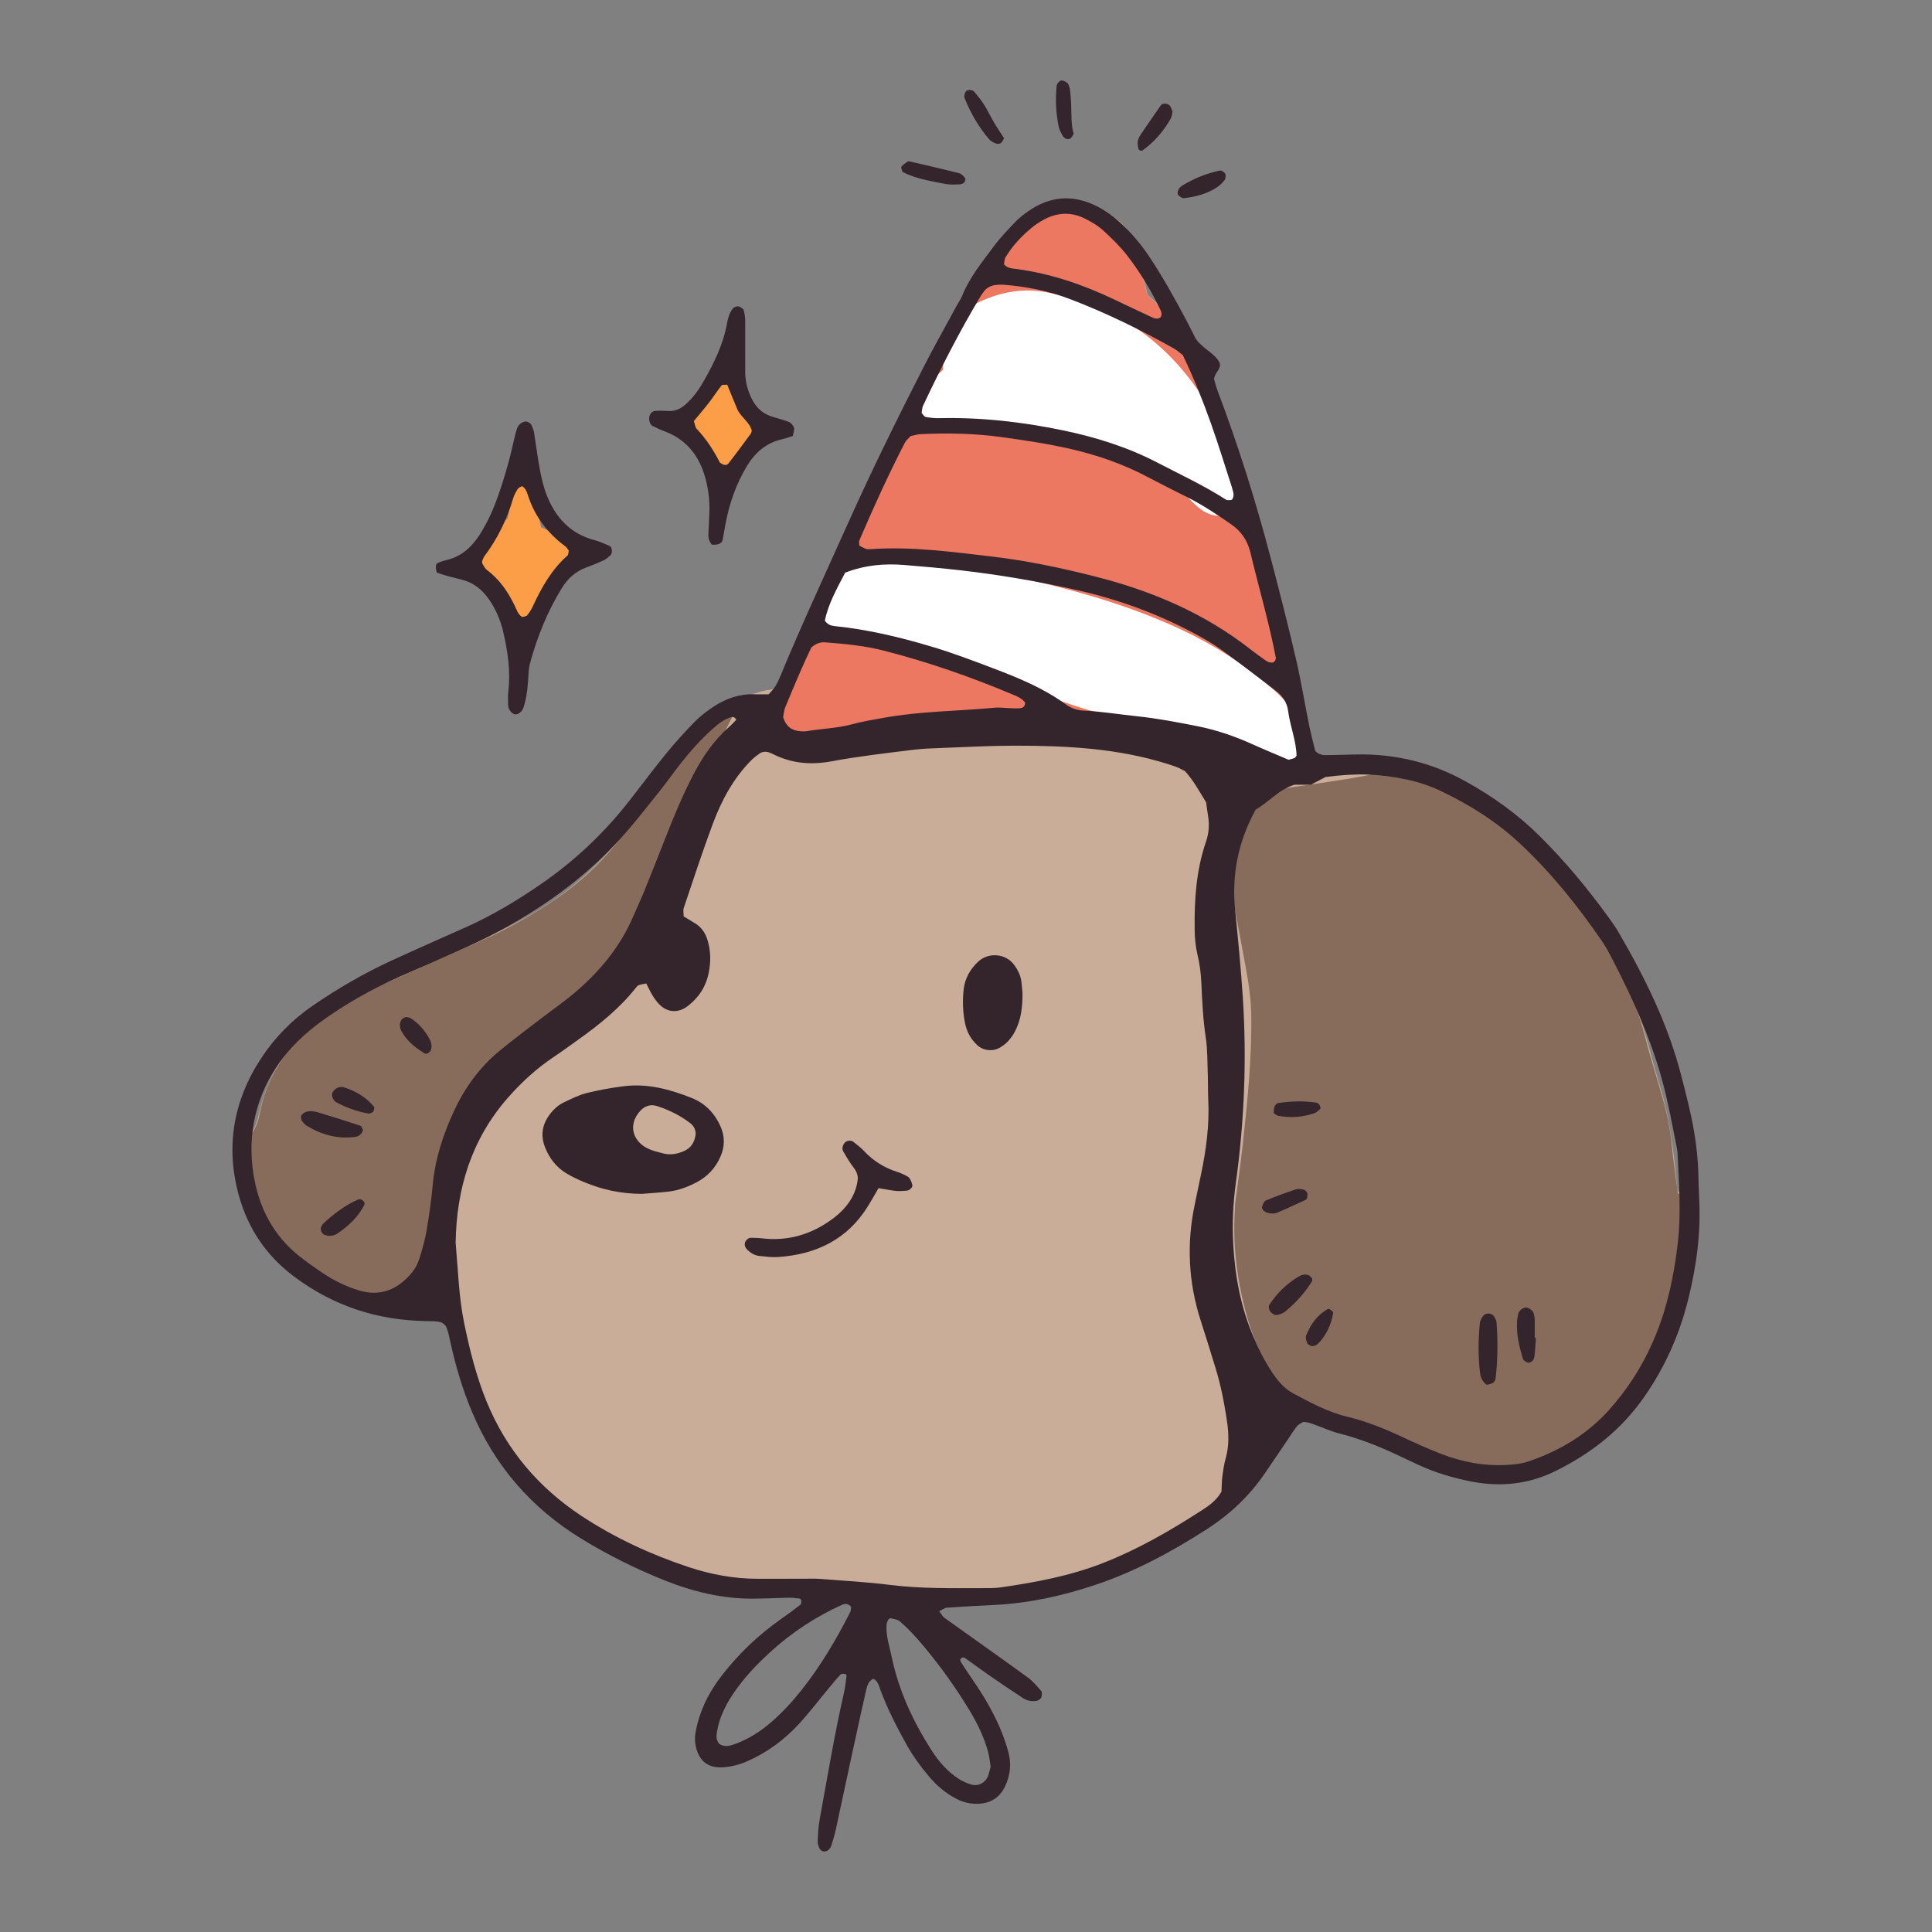 <?xml version="1.0" encoding="utf-8"?>
<!-- Generator: Adobe Illustrator 23.1.0, SVG Export Plug-In . SVG Version: 6.00 Build 0)  -->
<svg version="1.1" id="Layer_1" xmlns="http://www.w3.org/2000/svg" xmlns:xlink="http://www.w3.org/1999/xlink" x="0px" y="0px"
	 viewBox="0 0 1200 1200" enable-background="new 0 0 1200 1200" xml:space="preserve">
<rect x="0" y="0" width="1200" height="1200" fill="#808080" stroke="none"/>
<g>
	<g>
		<path fill="#C9AD98" d="M712.828,183.134c14.824,12.548,24.089,29.092,32.147,46.459c0.471,1.015,0.788,2.104,1.281,3.107
			c15.138,30.837,25.249,63.415,33.459,96.648c6.445,26.091,28.75,115.166,33.626,133.568c0.702,2.65,2.179,5.094,3.444,7.969
			c2.228,0.408,4.373,1.123,6.52,1.132c6.159,0.027,12.32-0.357,18.48-0.357c21.253,0.002,41.007,5.832,59.144,16.593
			c11.542,6.849,22.457,14.761,33.596,22.281c2.313,1.562,4.475,3.385,6.54,5.271c22.885,20.902,43.173,43.849,57.893,71.444
			c10.332,19.368,18.779,39.4,24.5,60.593c2.48,9.189,4.982,18.38,7.775,27.477c5.623,18.316,7.94,37.193,9.927,56.138
			c0.29,2.764,0.374,5.55,0.44,6.58c1.763,5.401,5.989,5.381,6.88,6.419c3.956,4.609,4.822,8.478,5.224,12.349
			c1.048,10.091,0.725,20.122-1.963,30.01c-1.973,7.259-5.125,13.584-11.934,17.551c-1.409,0.821-2.49,2.203-3.911,3.501
			c-4.452,17.918-12.051,34.711-20.909,50.997c-7.632,14.032-17.668,25.858-31.151,34.595c-5.17,3.35-10.415,6.584-15.55,9.985
			c-15.253,10.103-32.258,12.335-49.927,10.673c-10.052-0.946-20.037-2.844-28.386-9.275c-7.367-5.675-16.024-7.926-24.944-9.155
			c-8.396-1.157-16.373-3.583-24.297-6.426c-7.971-2.86-15.505-6.43-22.081-11.871c-1.259-1.042-2.815-1.724-4.481-2.72
			c-1.432,0.672-3.325,0.989-4.244,2.107c-2.12,2.578-3.79,5.531-5.605,8.355c-21.594,33.611-49.488,60.711-84.254,80.431
			c-20.586,11.676-42.611,19.647-65.989,24.012c-13.793,2.575-27.76,3.512-41.609,5.49c-8.811,1.258-17.799,0.367-26.75-1.101
			c-19.889-3.263-39.841-6.032-60.158-4.772c-11.167,0.693-22.401,0.334-33.605,0.421c-12.428,0.096-24.55-1.922-36.377-5.628
			c-8.011-2.51-15.987-5.152-23.88-8.008c-10.002-3.619-19.879-7.584-29.855-11.275c-19.536-7.229-37.704-17.143-55.307-28.146
			c-12.505-7.817-22.883-17.858-31.375-29.977c-12.643-18.044-21.695-37.852-29.414-58.344c-2.184-5.799-3.232-11.864-3.58-18.066
			c-0.216-3.856,0.164-7.819-1.26-11.288c-1.225-0.777-2.116-1.797-3.077-1.869c-3.329-0.248-6.696-0.375-10.025-0.171
			c-11.959,0.734-23.472-1.497-34.609-5.496c-17.567-6.308-33.833-14.855-46.666-28.898c-3.4-3.721-6.919-7.337-10.451-10.935
			c-10.408-10.602-17.329-23.253-22.366-37.123c-2.155-5.933-3.008-11.91-2.64-18.131c0.236-3.981,1.053-7.84,3.717-10.946
			c3.009-3.508,4.774-7.522,5.69-11.994c7.203-35.166,29.482-58.177,60.1-74.425c2.963-1.572,6.091-2.837,9.16-4.205
			c24.552-10.941,49.284-21.499,73.61-32.92c20.808-9.77,40.844-20.986,58.182-36.446c9.233-8.232,17.914-16.94,25.136-27.008
			c7.182-10.013,34.545-48.287,41.296-57.225c2.694-3.567,5.829-6.803,8.777-10.177c8.735-9.993,19.687-16.476,32.296-20.291
			c2.674-0.809,5.373-1.779,8.122-2.051c7.612-0.752,12.041-5.458,15.21-11.745c4.282-8.497,8.656-16.964,12.524-25.651
			c8.429-18.932,16.757-37.889,26.918-56.001c7.956-14.182,14.143-29.234,20.508-44.175c14.497-34.033,30.377-67.398,48.315-99.751
			c5.152-9.293,10.794-18.351,16.757-27.147c7.9-11.655,17.52-21.797,29.139-30.357c5.27-1.215,10.664-2.779,16.168-3.652
			c7.817-1.241,15.562-0.965,23.159,1.943c8.956,3.427,15.105,9.53,18.377,18.397c1.739,4.712,2.889,9.652,4.152,14.528
			C709.933,170.919,711.318,176.918,712.828,183.134z"/>
	</g>
	<g>
		<path fill="#FC9D47" d="M313.942,370.661c-2.344-1.607-4.82-2.95-6.861-4.781c-3.715-3.332-7.172-6.951-10.127-9.851
			c-3.469-6.352-1.862-11.654,0.732-16.719c2.572-5.023,6.322-9.158,10.907-12.482c2.224-1.612,4.505-3.146,6.656-4.644
			c1.535-7.978,2.956-15.623,4.5-23.242c0.562-2.773,1.937-5.145,4.107-7.081c1.987-1.773,6.172-1.234,7.311,0.952
			c2.104,4.04,3.028,8.376,3.264,12.844c0.265,5.006,0.152,10.033,0.418,15.039c0.115,2.171,0.764,4.314,1.236,6.816
			c2.652,1.099,5.134,2.285,7.719,3.165c4.489,1.528,7.533,4.673,9.893,8.559c2.171,3.575,2.679,7.273-0.52,11.672
			c-2.236,1.089-5.21,2.538-8.226,4.007c-0.658,0.815-1.593,1.573-2.007,2.551c-3.026,7.151-5.229,14.688-11.258,20.252
			c-1.517,1.4-2.124,3.855-2.964,5.901c-0.844,2.055-1.365,4.242-2.198,6.303c-0.82,2.028-1.712,4.053-4.127,4.803
			c-1.672,0.519-3.515-1.913-4.442-6.167c-0.592-2.719-1.051-5.467-1.548-8.207c-0.398-2.192-0.737-4.396-1.158-6.584
			C315.147,373.232,314.829,372.738,313.942,370.661z"/>
	</g>
	<g>
		<path fill="#FC9D47" d="M452.351,234.371c4.558-0.331,7.258,2.22,8.952,6.053c0.662,1.498,1.054,3.187,1.21,4.823
			c0.38,3.98,1.754,7.494,3.931,10.845c1.807,2.781,3.314,5.785,4.698,8.807c2.459,5.366,0.008,11.149-5.757,13.688
			c-2.014,0.887-4.181,1.427-6.734,2.277c-1.09,2.217-2.111,4.789-3.549,7.101c-2.218,3.568-7.008,4.358-10.196,1.881
			c-1.311-1.018-2.675-2.018-3.787-3.234c-4.168-4.556-7.368-9.775-9.822-15.414c-2.075-4.769-2.633-9.641,0.339-14.965
			c2.044-1.839,4.508-4.055,7.099-6.386C440.689,242.545,444.947,237.071,452.351,234.371z"/>
	</g>
	<g>
		<path fill="#876C5C" d="M1042.116,740.96c2.625,1.904,5.296,3.84,8.438,6.118c5.591,14.472,4.184,29.292-0.452,44.005
			c-1.524,4.836-4.425,9.038-8.814,11.99c-1.839,1.237-3.542,2.677-5.213,3.953c-1.63,5.058-3.144,9.854-4.719,14.629
			c-4.76,14.429-11.339,28.037-18.923,41.157c-6.542,11.317-15.343,20.704-25.886,28.356c-5.885,4.271-12.127,8.058-18.28,11.95
			c-16.949,10.724-35.387,12.952-54.896,9.898c-8.437-1.321-16.471-3.33-23.435-8.47c-7.431-5.485-15.908-8.2-24.934-9.2
			c-6.181-0.684-12.108-2.219-17.977-4.129c-14.192-4.62-18.245-6.735-32.761-17.126c-2.404,0.557-4.99,1.157-8.066,1.87
			c-14.2-17.479-25.606-36.543-31.725-58.47c-5.913-21.191-8.803-42.77-7.542-64.813c0.128-2.238,0.16-4.49,0.443-6.708
			c1.487-11.664,3.269-23.295,4.524-34.983c2.932-27.292,5.847-54.581,5.227-82.123c-0.279-12.427-2.746-24.468-4.952-36.58
			c-2.307-12.668-4.736-25.315-7.204-37.954c-1.407-7.205-1.462-14.471-1.426-21.764c0.028-5.728,1.51-11.094,3.833-16.24
			c4.023-8.911,10.335-15.949,18.33-21.455c4.192-2.887,8.888-4.747,13.961-5.499c8.31-1.232,16.634-2.364,24.935-3.654
			c8.301-1.29,16.625-2.499,24.854-4.164c6.009-1.216,12.02-2.678,17.075-5.93c10.137,1.151,19.056,4.592,27.375,9.163
			c25.156,13.826,48.708,29.76,67.794,51.708c11.049,12.706,22.23,25.227,30.736,39.859c12.432,21.383,23.181,43.464,29.348,67.601
			c3.187,12.475,7.113,24.762,10.648,37.15c2.77,9.707,4.918,19.519,5.89,29.614C1039.285,720.73,1040.804,730.686,1042.116,740.96z
			"/>
	</g>
	<g>
		<path fill="#EC7862" d="M500.753,463.72c-3.546-1.018-5.706-1.602-7.844-2.257c-8.357-2.56-15.164-13.251-10.122-24.912
			c1.326-3.066,3.046-5.998,4.877-8.8c2.446-3.745,5.177-7.303,8.099-11.38c0.919-6.284,3.476-12.471,6.441-18.53
			c1.969-4.022,3.733-8.145,5.511-12.257c6.673-15.432,13.661-30.717,21.813-45.434c9.248-16.696,16.558-34.294,24.328-51.683
			c8.456-18.923,16.701-37.955,25.778-56.579c8.095-16.609,16.932-32.874,25.934-49.016c8.493-15.229,18.672-29.302,31.64-41.145
			c2.885-2.635,5.989-5.032,9.086-7.617c5.462-1.242,10.872-2.684,16.364-3.669c7.834-1.405,15.542-1.134,23.12,1.925
			c9.458,3.818,15.909,10.285,18.856,20.053c1.455,4.821,2.575,9.744,3.83,14.626c1.393,5.418,2.767,10.841,4.111,16.113
			c14.018,12.227,23.182,27.52,30.773,43.906c0.236,0.508,0.494,1.006,0.744,1.508c17.592,35.331,28.704,72.89,38.114,111.026
			c6.843,27.731,29.398,117.341,29.741,118.984c1.043,5.001-1.638,8.554-7.035,9.287c-2.216,0.301-4.45,0.655-6.676,0.662
			c-5.631,0.019-11.152-0.747-16.537-2.534c-5.314-1.764-10.703-3.303-16.052-4.962c-21.454-6.652-43.324-11.265-65.646-13.876
			c-12.786-1.496-25.465-4.037-38.276-5.15c-21.236-1.845-42.492-2.013-63.716,1.066c-14.415,2.091-28.764,4.462-43.094,7.058
			c-11.608,2.103-22.946,5.127-34.273,8.305C514.184,460.247,507.678,461.886,500.753,463.72z"/>
	</g>
	<g>
		<path fill="#876C5C" d="M260.331,813.047c-1.177,0.904-2.052,1.575-3.298,2.531c-9.886,0.237-19.586-2.356-28.84-6.313
			c-7.696-3.291-15.037-7.421-22.482-11.281c-1.975-1.024-3.89-2.266-5.598-3.689c-12.944-10.785-24.864-22.612-34.642-36.361
			c-5.867-8.25-9.659-17.678-12.749-27.291c-2.091-6.505-2.024-13.23-0.369-20.7c1.109-1.709,2.485-4.146,4.17-6.347
			c2.095-2.735,3.376-5.765,4.136-9.074c0.876-3.812,1.588-7.674,2.693-11.42c5.91-20.044,18.138-35.816,34.015-48.851
			c9.095-7.467,19.141-13.566,30.004-18.311c23.069-10.076,46.012-20.438,69.077-30.523c15.428-6.746,30.193-14.788,44.253-23.923
			c16.969-11.025,32.096-24.379,44.362-40.635c7.076-9.377,13.722-19.078,20.589-28.613c7.193-9.988,14.244-20.086,21.702-29.873
			c4.056-5.323,8.689-10.232,13.318-15.083c4.255-4.46,9.098-8.239,14.776-10.461c1.503,0.135,2.135,0.906,1.716,2.204
			c-0.685,2.121-1.355,4.282-2.357,6.261c-16.689,32.959-31.617,66.731-46.414,100.562c-5.168,11.816-11.15,23.229-17.783,34.243
			c-13.965,23.187-31.089,43.803-52.256,60.807c-9.192,7.384-17.832,15.295-25.936,23.828
			c-11.647,12.264-21.128,26.052-28.904,41.04c-8.338,16.071-13.381,33.166-15.588,51.093c-1.435,11.654-3.38,23.241-3.937,35.014
			C263.646,799.135,261.901,806.247,260.331,813.047z"/>
	</g>
	<g>
		<path fill="#FFFFFF" d="M507.784,386.495c2.647-7.988,6.005-15.071,9.677-21.967c2.087-3.919,4.817-7.544,7.596-11.032
			c2.499-3.136,5.942-5.133,9.967-5.764c3.31-0.519,6.659-1.056,9.996-1.096c13.461-0.163,26.868,0.697,40.163,2.885
			c19.888,3.273,39.661,7.197,59.261,11.848c31.094,7.377,61.612,16.588,90.602,30.338c18.828,8.93,36.288,19.966,52.203,33.413
			c6.426,5.43,12.478,11.26,17.439,18.114c3.752,5.184,5.392,10.966,5.026,17.381c-0.522,9.146-7.925,16.845-17.146,17.756
			c-5.662,0.56-11.21,0.005-16.574-1.797c-4.241-1.425-8.402-3.105-12.537-4.82c-4.136-1.715-8.227-3.547-12.282-5.444
			c-20.344-9.517-41.315-17.129-63.253-22.209c-15.278-3.537-30.066-8.88-44.692-14.524c-25.102-9.688-50.916-17.178-76.625-24.961
			c-12.304-3.725-24.914-6.45-37.754-7.982c-4.97-0.593-9.867-1.979-14.718-3.294c-1.523-0.413-2.916-1.636-4.126-2.752
			C509.246,389.887,508.939,388.695,507.784,386.495z"/>
	</g>
	<g>
		<path fill="#FFFFFF" d="M585.769,229.674c0-2.571,0-5.345,0-8.198c3.168-8.405,7.886-16.045,11.951-24.007
			c2.404-4.709,6.252-7.942,10.904-10.078c13.005-5.971,26.501-8.557,40.848-5.949c45.318,8.239,78.864,33.005,101.894,72.462
			c3.656,6.263,6.755,12.915,9.461,19.648c2.084,5.185,3.9,10.438,6.485,15.442c3.094,5.988,5.086,12.415,5.612,19.225
			c0.393,5.088-3.062,10.024-8.053,11.367c-6.9,1.856-13.377,0.963-19.127-3.347c-2.671-2.002-5.118-4.354-7.437-6.768
			c-9.873-10.276-21.701-17.582-34.725-23.083c-20.744-8.761-42.242-14.741-64.639-17.375c-2.779-0.327-5.552-0.724-8.311-1.188
			c-12.261-2.06-24.526-1.814-36.807-0.199c-3.877,0.51-7.761,1.131-11.657,1.275c-2.168,0.08-4.45-0.475-6.54-1.169
			c-6.266-2.08-8.773-7.364-6.408-13.221c1.047-2.593,2.189-5.151,3.366-7.689C576.903,237.511,576.915,237.516,585.769,229.674z"/>
	</g>
	<g>
		<g>
			<path fill="#33252B" d="M809.256,883.217c-1.134,0.788-2.773,1.472-3.738,2.69c-2.079,2.623-3.805,5.525-5.689,8.304
				c-4.716,6.953-9.428,13.908-14.163,20.848c-9.612,14.087-21.8,25.569-36.077,34.752c-21.724,13.972-44.36,26.215-68.946,34.485
				c-20.251,6.812-40.965,11.405-62.369,12.532c-10.067,0.53-20.138,1.026-30.193,1.733c-1.465,0.103-2.852,1.314-4.68,2.211
				c1.239,1.615,1.986,3.199,3.227,4.105c6.787,4.95,41.591,29.464,51.92,37.158c3.088,2.3,5.628,5.38,8.2,8.297
				c0.571,0.648,0.378,2.132,0.248,3.195c-0.195,1.592-1.928,2.742-3.574,2.972c-2.926,0.409-5.669-0.25-8.018-1.774
				c-7.039-4.569-13.977-9.298-20.882-14.07c-5.059-3.497-9.982-7.19-15.014-10.726c-1.078-0.757-2.247-0.499-2.904,0.523
				c-0.244,0.38-0.2,1.207,0.058,1.608c2.424,3.76,4.867,7.511,7.412,11.19c6.389,9.236,12.126,18.86,16.637,29.141
				c2.241,5.107,4.128,10.425,5.587,15.807c1.966,7.249,1.242,14.452-2.011,21.301c-3.157,6.648-8.425,10.266-15.776,10.803
				c-5.153,0.376-9.968-0.665-14.581-3.08c-6.564-3.436-12.09-8.107-16.83-13.708c-5.436-6.424-10.352-13.236-14.424-20.625
				c-5.951-10.797-11.602-21.728-15.859-33.342c-0.92-2.509-1.509-5.453-4.347-6.829c-2.959,1.333-3.802,4.133-4.437,6.789
				c-2.733,11.433-15.188,69.451-18.923,86.972c-0.699,3.279-1.711,6.499-2.722,9.7c-0.323,1.022-0.936,2.109-1.74,2.777
				c-0.769,0.64-2.001,1.14-2.951,1.029c-0.946-0.111-2.188-0.863-2.597-1.685c-0.718-1.441-1.3-3.167-1.23-4.742
				c0.199-4.463,0.433-8.968,1.226-13.353c4.785-26.437,9.239-52.938,15.173-79.156c0.739-3.265,1.084-6.622,1.52-9.948
				c0.058-0.442-0.4-1.342-0.678-1.367c-0.994-0.089-2.432-0.287-2.952,0.264c-2.674,2.834-5.138,5.87-7.635,8.87
				c-6.088,7.316-11.863,14.917-18.297,21.913c-9.184,9.984-19.975,17.915-32.528,23.346c-4.699,2.033-9.527,3.229-14.6,3.575
				c-9.023,0.615-14.829-3.646-16.877-12.796c-0.596-2.661-0.756-5.606-0.304-8.284c2.292-13.551,8.261-25.507,16.66-36.265
				c10.41-13.333,22.514-24.915,36.378-34.643c4.116-2.888,8.193-5.84,12.149-8.941c0.594-0.466,0.556-1.91,0.539-2.897
				c-0.006-0.363-0.767-0.971-1.235-1.025c-2.2-0.256-4.42-0.527-6.628-0.486c-7.278,0.136-14.553,0.547-21.831,0.595
				c-19.338,0.127-37.79-4.383-55.582-11.534c-17.688-7.109-34.739-15.592-51.026-25.547c-31.074-18.992-53.888-45.118-68.082-78.73
				c-6.124-14.501-10.516-29.515-13.812-44.88c-0.584-2.722-1.128-5.521-2.256-8.029c-0.602-1.339-2.279-2.717-3.709-3.048
				c-2.671-0.617-5.514-0.61-8.289-0.643c-30.641-0.358-58.237-9.36-82.867-27.909c-16.823-12.669-27.94-29.165-33.649-48.973
				c-8.879-30.807-3.917-59.93,13.736-86.692c8.406-12.744,19.02-23.507,31.622-32.184c15.713-10.82,32.183-20.368,49.521-28.341
				c15.261-7.018,30.654-13.75,45.985-20.615c16.418-7.352,31.752-16.569,46.541-26.772c20.449-14.108,38.375-30.883,53.761-50.364
				c7.985-10.11,15.623-20.499,23.763-30.482c5.653-6.933,11.692-13.586,17.953-19.977c3.494-3.566,7.588-6.658,11.777-9.407
				c7.634-5.011,16.028-7.932,25.345-7.595c2.78,0.1,5.566,0.016,8.748,0.016c1.415-1.665,3.065-3.178,4.176-5.017
				c1.44-2.382,2.562-4.976,3.629-7.559c12.826-31.064,27.065-61.501,40.79-92.166c14.875-33.236,30.959-65.885,47.515-98.303
				c6.62-12.962,13.796-25.639,20.73-38.44c1.067-1.969,2.428-3.812,3.258-5.872c4.66-11.569,12.469-21.138,19.786-30.973
				c3.993-5.367,8.702-10.226,13.324-15.091c2.296-2.417,4.997-4.506,7.73-6.439c13.574-9.603,27.844-10.872,42.797-3.341
				c5.043,2.54,9.592,5.768,13.801,9.501c7.594,6.735,14.028,14.461,19.593,22.933c8.314,12.655,15.641,25.88,22.706,39.257
				c2.09,3.958,4.056,7.981,5.32,10.477c4.788,6.953,12.126,9.009,14.99,15.278c1.052,4.071-3.31,5.868-3.475,10.098
				c0.583,1.938,1.228,4.664,2.211,7.262c13.085,34.598,24.128,69.817,33.448,105.629c5.358,20.59,10.67,41.186,15.435,61.914
				c3.008,13.085,5.161,26.365,7.823,39.533c1.107,5.477,2.518,10.894,3.864,16.32c0.108,0.436,0.779,0.732,1.947,1.762
				c0.628,0.181,2.197,1.021,3.765,1.018c6.72-0.013,13.439-0.32,20.16-0.436c24.036-0.415,46.54,5.041,67.651,16.777
				c16.763,9.318,32.111,20.273,45.789,33.803c15.998,15.824,30.216,33.063,43.37,51.245c1.968,2.721,3.904,5.487,5.596,8.384
				c16.436,28.139,30.788,57.215,38.992,88.946c3.081,11.915,6.221,23.813,8.215,36.013c1.362,8.33,2.268,16.631,2.502,25.039
				c0.14,5.04,0.207,10.086,0.49,15.118c1.208,21.452-1.612,42.421-6.793,63.22c-5.481,22.003-14.495,42.198-27.533,60.825
				c-14.224,20.322-32.963,34.899-54.9,45.734c-16.657,8.227-34.192,10.051-52.369,6.486c-11.59-2.273-22.817-5.643-33.518-10.684
				c-2.533-1.193-5.08-2.357-7.604-3.569c-13.143-6.313-26.497-12.02-40.72-15.566c-4.862-1.212-9.489-3.362-14.237-5.045
				C815.062,884.393,812.511,883.154,809.256,883.217z M401.401,610.849c-4.915,0.938-5.013,0.86-6.231,2.408
				c-10.161,12.913-22.786,23.086-36.062,32.541c-5.019,3.574-9.988,7.224-15.106,10.651c-10.79,7.224-20.297,15.92-28.783,25.655
				c-22.393,25.686-31.704,56.167-32.213,89.759c1.501,16.721,1.911,33.544,5.324,50.082c3.402,16.485,7.447,32.737,13.819,48.38
				c12.231,30.028,32.287,53.618,59.159,71.333c20.666,13.623,43.045,23.932,66.557,31.73c13.927,4.619,28.187,7.24,42.894,7.221
				c9.525-0.012,19.05-0.028,28.575-0.027c3.359,0.001,6.734-0.153,10.075,0.108c14.517,1.135,29.083,1.92,43.519,3.731
				c18.994,2.383,38.018,2.016,57.059,2.001c3.918-0.003,7.886,0.063,11.745-0.493c21.639-3.115,43.017-7.12,63.554-15.179
				c21.53-8.449,41.362-19.88,60.672-32.353c4.656-3.007,9.416-6.119,12.746-11.924c0.13-2.59,0.103-5.945,0.516-9.246
				c0.486-3.883,1.059-7.802,2.117-11.558c2.186-7.756,1.896-15.523,0.719-23.328c-1.671-11.081-3.768-22.076-7.11-32.798
				c-2.999-9.623-5.893-19.28-9.018-28.861c-7.825-23.99-9.027-48.293-3.763-72.947c1.286-6.021,2.484-12.061,3.764-18.084
				c3.272-15.394,5.319-30.897,4.541-46.691c-0.248-5.034-0.092-10.087-0.283-15.125c-0.298-7.836-0.103-15.763-1.264-23.479
				c-1.674-11.128-2.249-22.287-2.716-33.478c-0.258-6.175-1.026-12.217-2.485-18.261c-1.17-4.848-1.618-9.962-1.687-14.967
				c-0.254-18.554,0.9-36.969,6.996-54.726c1.669-4.863,2.202-9.819,1.494-14.906c-0.462-3.315-0.957-6.626-1.403-9.702
				c-4.264-6.939-7.986-13.844-13.143-19.367c-1.873-0.947-3.323-1.816-4.874-2.431c-2.075-0.823-4.217-1.486-6.35-2.153
				c-30.869-9.665-62.729-11.23-94.721-11.211c-15.119,0.009-30.239,0.866-45.355,1.425c-5.596,0.207-11.216,0.382-16.767,1.055
				c-17.226,2.091-34.477,4.097-51.547,7.249c-12.534,2.314-24.506,1.359-35.995-4.384c-1.985-0.992-4.06-1.942-6.418-1.41
				c-0.53,0.168-1.151,0.212-1.575,0.525c-1.789,1.317-3.681,2.55-5.246,4.106c-11.356,11.291-18.84,25.079-24.352,39.852
				c-6.458,17.308-12.169,34.895-18.084,52.401c-0.491,1.453-0.065,3.217-0.065,5.174c2.401,1.47,4.754,2.925,7.121,4.358
				c4.046,2.451,6.42,6.102,7.757,10.56c1.974,6.584,2.055,13.137,0.737,19.913c-1.697,8.726-6.11,15.525-13.026,20.866
				c-6.016,4.646-12.889,4.159-18.07-1.392c-1.512-1.62-2.818-3.478-3.963-5.382C403.768,615.714,402.617,613.199,401.401,610.849z
				 M779.923,502.856c-11.111,20.333-14.964,40.831-12.743,62.656c1.813,17.818,3.542,35.657,4.721,53.526
				c2.552,38.673,1.002,77.243-4.296,115.629c-1.771,12.83-2.342,25.683-1.609,38.544c1.121,19.668,4.699,38.878,12.545,57.119
				c3.327,7.734,7.024,15.27,11.722,22.261c3.459,5.148,7.466,9.926,13.016,12.886c10.849,5.787,21.633,11.665,33.805,14.558
				c12.01,2.855,23.413,7.556,34.597,12.799c7.598,3.562,15.271,7.008,23.084,10.062c13.177,5.149,26.885,7.791,41.078,7.005
				c4.432-0.246,9.024-0.689,13.194-2.085c19.432-6.508,36.654-16.774,50.414-32.129c10.887-12.149,19.719-25.69,26.463-40.664
				c9.081-20.162,13.744-41.451,16.221-63.172c2.096-18.386,0.692-36.924-0.18-55.388c-0.079-1.669-0.385-3.341-0.717-4.985
				c-1.995-9.873-3.84-19.783-6.085-29.599c-7.173-31.363-20.257-60.417-35.069-88.772c-1.553-2.972-3.255-5.893-5.152-8.656
				c-14.936-21.75-31.34-42.237-50.67-60.344c-14.479-13.563-30.958-23.967-48.694-32.505c-7.054-3.396-14.478-5.877-22.217-7.503
				c-16.544-3.477-30.538-4.048-50.019-1.485c-2.969,1.55-5.938,3.099-9.138,4.77c-3.75,0-7.642,0-10.168,0
				C793.872,490.575,788.283,498.131,779.923,502.856z M457.371,446.998c-0.991-1.506-1.976-1.903-3.223-1.543
				c-4.435,1.278-7.943,4.095-11.298,7.065c-7.572,6.701-14.251,14.252-20.468,22.202c-4.484,5.733-8.67,11.702-13.227,17.373
				c-7.713,9.598-15.246,19.378-23.507,28.49c-22.833,25.183-50.151,44.575-80.205,60.143
				c-10.921,5.657-22.287,10.464-33.506,15.536c-7.649,3.458-15.429,6.628-23.089,10.062c-17.419,7.809-34.093,17.036-49.498,28.275
				c-20.008,14.598-34.661,33.218-40.653,57.83c-2.962,12.168-3.195,24.552-1.292,36.714c3.216,20.558,12.189,38.308,28.947,51.417
				c4.407,3.447,8.971,6.709,13.606,9.844c6.994,4.73,14.561,8.485,22.59,10.982c9.615,2.991,18.781,1.8,26.933-4.686
				c4.936-3.928,8.961-8.586,10.891-14.601c1.874-5.839,3.558-11.8,4.597-17.832c1.614-9.367,2.912-18.813,3.801-28.276
				c1.541-16.395,6.527-31.649,13.485-46.494c6.784-14.474,15.988-26.947,28.296-37.041c8.651-7.095,17.636-13.785,26.51-20.607
				c6.213-4.776,12.686-9.233,18.702-14.242c16.129-13.43,29.348-29.179,37.657-48.699c2.191-5.148,4.628-10.195,6.73-15.379
				c4.626-11.409,9.15-22.861,13.643-34.324c5.109-13.037,10.514-25.938,17.009-38.358c5.751-10.997,12.676-21.106,22.085-29.36
				C454.5,450.072,455.933,448.448,457.371,446.998z M533.747,338.909c4.366,2.328,4.369,2.368,7.592,2.151
				c25.276-1.702,50.271,1.759,75.227,4.69c21.642,2.542,43.015,7.074,64.149,12.459c35.031,8.925,67.745,22.877,96.388,45.419
				c2.635,2.074,5.376,4.016,8.101,5.974c0.9,0.647,1.843,1.354,2.877,1.659c0.977,0.289,2.353,0.474,3.086-0.007
				c0.744-0.488,1.428-1.947,1.262-2.812c-4.207-21.973-10.585-43.424-15.756-65.166c-1.785-7.503-5.688-13.233-11.911-17.56
				c-8.727-6.069-17.559-11.964-27.079-16.758c-8.49-4.277-17-8.518-25.406-12.956c-14.937-7.886-30.734-13.32-47.154-17.113
				c-14.177-3.274-28.52-5.384-42.931-7.382c-16.731-2.319-33.422-2.618-50.201-1.858c-2.187,0.099-4.347,0.791-6.287,1.163
				c-1.392,1.52-2.852,2.572-3.586,3.997c-10.238,19.883-19.53,40.213-28.32,60.772
				C533.399,336.517,533.747,337.773,533.747,338.909z M805.31,469.37c-0.224-9.383-4.003-18.316-5.226-27.716
				c-0.683-5.248-3.411-9.392-7.62-12.578c-11.155-8.443-22.176-17.07-33.513-25.259c-5.42-3.915-11.296-7.269-17.207-10.421
				c-22.83-12.174-46.874-21.025-72.159-26.729c-24.039-5.424-48.26-9.608-72.722-12.415c-11.669-1.339-23.379-2.356-35.086-3.322
				c-12.356-1.02-24.503-0.001-36.852,4.777c-4.846,9.425-10.403,19.065-12.61,29.821c1.724,2.405,3.769,3.105,6.062,3.34
				c20.676,2.117,40.769,6.919,60.643,12.875c12.882,3.861,25.422,8.62,37.972,13.39c15.717,5.974,31.244,12.308,44.946,22.341
				c3.231,2.366,6.91,3.687,10.924,3.877c11.195,0.531,22.247,2.358,33.368,3.526c12.832,1.348,25.427,3.748,38.046,6.282
				c11.609,2.331,22.637,6.149,33.391,10.986c7.644,3.439,15.399,6.632,22.677,9.751c1.613-0.446,2.69-0.644,3.674-1.06
				C804.477,470.64,804.758,470.021,805.31,469.37z M734.687,220.604c-2.434-1.873-3.661-3.076-5.107-3.89
				c-21.014-11.835-42.621-22.442-65.18-31.022c-13.176-5.011-26.883-7.725-40.916-8.824c-1.663-0.13-3.368-0.073-5.023,0.136
				c-2.854,0.361-5.388,1.508-7.196,3.843c-1.027,1.326-1.965,2.733-2.823,4.175c-12.905,21.683-24.341,44.139-35.098,66.948
				c-0.67,1.421-0.639,3.172-0.894,4.55c1.017,1.045,1.668,2.325,2.517,2.474c2.735,0.48,5.55,0.79,8.323,0.727
				c25.894-0.597,51.43,2.282,76.752,7.54c20.384,4.233,40.093,10.351,58.641,19.976c14.41,7.477,29.147,14.34,42.854,23.127
				c0.777,0.498,2.103,0.254,3.159,0.168c1.061-0.086,1.808-2.729,1.35-4.496c-0.281-1.082-0.501-2.183-0.846-3.245
				c-4.329-13.313-8.389-26.723-13.094-39.903C747.028,248.662,741.422,234.619,734.687,220.604z M636.676,436.34
				c-2.087-2.804-5.292-3.966-8.348-5.248c-25.782-10.816-52.122-19.98-79.227-26.934c-11.974-3.072-24.174-4.249-36.424-5.173
				c-2.811-0.212-5.554,0.382-8.763,3.207c-5.508,11.489-10.905,24.336-16.214,37.216c-0.829,2.012-0.935,4.323-1.272,5.986
				c1.804,6.162,5.765,8.616,11.364,8.822c1.113,0.041,2.254,0.093,3.343-0.09c9.353-1.57,18.89-1.776,28.134-4.286
				c6.451-1.751,13.099-2.809,19.69-4.006c22.605-4.103,45.593-4.106,68.384-6.228c3.859-0.359,7.804,0.232,11.711,0.331
				c1.664,0.042,3.362,0.136,4.988-0.134C635.804,439.51,636.79,438.282,636.676,436.34z M623.577,164.158
				c2.231,2.59,5.116,2.558,7.836,2.925c21.175,2.854,41.125,9.632,60.338,18.783c5.025,2.393,21.103,10.047,24.155,11.396
				c1.513,0.669,3.102,1.021,4.663,0.007c1.03-0.669,1.192-2.732,0.31-4.566c-5.81-12.08-12.658-23.574-20.878-34.127
				c-4.418-5.672-9.656-10.786-14.999-15.626c-3.244-2.939-7.225-5.218-11.175-7.194c-9.217-4.61-18.321-3.688-27.056,1.552
				c-1.904,1.142-3.788,2.364-5.505,3.765c-6.513,5.315-12.245,11.374-16.627,18.579
				C623.848,160.956,623.884,162.762,623.577,164.158z M615.296,1097.357c-0.469-2.83-0.732-6.178-1.605-9.359
				c-2.523-9.186-6.671-17.688-11.596-25.809c-8.386-13.829-17.749-26.968-28.108-39.389c-2.495-2.991-5.085-5.909-7.745-8.753
				c-1.898-2.03-3.961-3.91-6.001-5.803c-0.811-0.753-1.667-1.593-2.662-1.981c-1.493-0.582-3.115-0.988-4.708-1.103
				c-0.983-0.071-2.104,2.526-2.211,4.059c-0.475,6.819,1.79,13.216,3.142,19.72c4.359,20.973,13.206,40.106,24.702,58.059
				c4.537,7.085,9.97,13.441,17.158,17.996c2.307,1.462,4.921,2.566,7.535,3.388c4.428,1.393,9.147-1.23,10.674-5.687
				C614.406,1101.128,614.734,1099.49,615.296,1097.357z M528.686,998.212c-1.53-2.284-3.768-2.32-5.864-1.368
				c-16.413,7.461-31.304,17.29-44.602,29.45c-7.434,6.797-14.417,14.073-20.371,22.232c-6.321,8.661-11.401,17.924-12.747,28.814
				c-0.291,2.353,0.364,4.381,1.719,5.873c2.88,1.835,5.663,1.392,8.332,0.502c9.153-3.053,17.135-8.15,24.346-14.473
				c6.742-5.911,12.776-12.484,18.359-19.518c11.876-14.963,21.498-31.312,30.157-48.268
				C528.502,1000.506,528.476,999.294,528.686,998.212z"/>
		</g>
		<g>
			<path fill="#33252B" d="M271.227,355.542c-0.926-3.852-0.614-5.447,1.059-6.052c1.562-0.565,3.12-1.196,4.734-1.556
				c9.362-2.086,15.828-7.945,20.866-15.753c4.888-7.575,8.521-15.74,11.5-24.213c4.089-11.63,7.419-23.475,10.036-35.523
				c0.473-2.176,1.038-4.347,1.776-6.444c0.357-1.015,1.075-2.012,1.886-2.727c0.782-0.689,1.85-1.162,2.871-1.445
				c1.315-0.364,3.683,0.974,4.154,2.205c0.59,1.543,1.351,3.073,1.614,4.678c1.266,7.73,2.157,15.528,3.642,23.212
				c1.058,5.472,2.329,11.012,4.41,16.155c5.527,13.664,14.749,23.595,29.586,27.434c3.198,0.827,6.232,2.319,9.302,3.598
				c1.689,0.704,1.903,4.768,0.355,5.974c-1.309,1.02-2.529,2.265-4.003,2.942c-3.553,1.632-7.194,3.095-10.87,4.435
				c-6.616,2.412-11.5,6.866-15.126,12.733c-8.895,14.393-15.172,29.943-19.674,46.195c-1.031,3.724-1.103,7.745-1.354,11.646
				c-0.362,5.615-1.154,11.127-2.865,16.5c-0.688,2.159-2.779,4.099-4.702,4.186c-2.26,0.103-4.768-2.869-4.827-5.893
				c-0.054-2.792-0.199-5.616,0.125-8.376c1.46-12.437-0.307-24.579-3.076-36.643c-1.773-7.723-4.845-14.871-9.507-21.326
				c-4.085-5.656-9.376-9.659-16.122-11.389C281.617,358.709,276.179,357.538,271.227,355.542z M324.332,383.256
				c1.023-0.312,2.438-0.312,3.023-1.01c1.406-1.675,2.645-3.573,3.56-5.561c5.415-11.765,11.698-22.901,21.561-31.646
				c0.655-0.581,0.555-2.013,0.805-3.051c-0.677-0.868-1.202-1.942-2.055-2.572c-11.134-8.224-19.142-18.688-23.37-31.971
				c-0.663-2.081-1.48-4.256-3.593-5.481c-0.898,0.535-2.132,0.859-2.628,1.648c-1.178,1.872-2.311,3.875-2.925,5.982
				c-3.802,13.034-9.691,24.999-17.823,35.874c-0.651,0.87-0.947,2.006-1.407,3.018c0.039,0.533-0.101,1.176,0.148,1.579
				c0.861,1.395,1.595,3.058,2.846,3.992c7.85,5.861,13.151,13.617,17.297,22.33C320.951,378.867,321.775,381.65,324.332,383.256z"
				/>
		</g>
		<g>
			<path fill="#33252B" d="M492.433,270.805c-2.192,0.677-4.248,1.48-6.379,1.944c-9.97,2.17-17.004,8.223-22.13,16.72
				c-6.733,11.161-10.93,23.288-13.33,36.062c-0.619,3.294-1.108,6.613-1.767,9.898c-0.433,2.156-2.959,3.181-6.66,2.859
				c-1.581-1.748-2.256-3.847-2.176-6.152c0.155-4.478,0.431-8.951,0.602-13.429c0.324-8.487-0.774-16.854-3.427-24.862
				c-4.073-12.293-11.931-21.307-24.354-25.927c-2.59-0.963-5.109-2.143-7.586-3.372c-1.546-0.767-2.44-3.929-1.835-6.02
				c0.5-1.727,1.74-3.107,3.418-3.277c2.747-0.279,5.555-0.148,8.324,0.026c4.215,0.265,7.632-1.408,10.673-4.073
				c4.693-4.113,8.259-9.15,11.321-14.517c6.405-11.225,12.059-22.767,14.394-35.658c0.596-3.291,1.465-6.53,3.59-9.293
				c0.888-1.154,2.902-1.917,4.499-1.111c0.928,0.468,2.116,1.242,2.349,2.105c0.571,2.115,0.885,4.36,0.899,6.555
				c0.067,10.641-0.062,21.284,0.009,31.925c0.038,5.683,1.454,11.115,3.923,16.217c2.535,5.238,6.416,9.183,12.016,11.111
				c3.696,1.272,7.562,2.084,11.174,3.544c1.367,0.552,2.747,2.189,3.178,3.617C493.57,267.072,492.769,268.815,492.433,270.805z
				 M451.703,238.943c-1.489,0.156-3.052-0.138-3.513,0.443c-2.732,3.448-5.106,7.18-7.801,10.661
				c-3.033,3.918-6.277,7.673-9.425,11.493c0.672,1.898,0.804,3.812,1.822,4.889c6.135,6.492,10.848,13.943,14.297,20.84
				c2.48,1.868,4.296,1.973,5.386,0.574c4.756-6.097,9.319-12.343,13.923-18.558c0.302-0.407,0.33-1.017,0.563-1.793
				c-1.34-5.453-6.891-8.367-9.061-13.469C455.751,248.984,453.73,243.894,451.703,238.943z"/>
		</g>
		<g>
			<path fill="#33252B" d="M560.563,106.779c-0.31-1.304-1.071-2.682-0.678-3.224c0.908-1.253,2.336-2.156,3.639-3.079
				c0.391-0.277,1.104-0.302,1.609-0.185c10.237,2.384,20.487,4.724,30.672,7.317c1.431,0.364,2.742,1.85,3.694,3.126
				c0.371,0.497-0.12,2.149-0.734,2.733c-0.717,0.682-1.99,1.039-3.034,1.067c-2.761,0.076-5.602,0.274-8.282-0.245
				C578.238,112.507,568.885,111.115,560.563,106.779z"/>
		</g>
		<g>
			<path fill="#33252B" d="M623.652,85.873c-0.798,1.276-1.171,2.492-1.984,2.996c-0.796,0.494-2.178,0.613-3.06,0.27
				c-1.516-0.59-3.166-1.389-4.196-2.585c-6.565-7.63-11.514-16.262-15.277-25.584c-0.512-1.268,0.178-3.898,1.204-4.584
				c1.102-0.737,3.813-0.583,4.62,0.419c2.077,2.577,4.299,5.076,6.055,7.863c2.362,3.752,4.255,7.797,6.511,11.62
				C619.484,79.604,621.668,82.786,623.652,85.873z"/>
		</g>
		<g>
			<path fill="#33252B" d="M666.863,82.956c-1.103,2.676-2.32,3.784-4.117,3.393c-0.985-0.214-2.129-1.02-2.624-1.889
				c-1.095-1.922-2.214-3.976-2.636-6.112c-1.635-8.262-2.032-16.62-1.189-25.019c0.158-1.571,1.892-3.344,3.259-3.33
				c1.367,0.014,3.731,1.437,4.049,2.431c0.338,1.058,0.879,2.092,0.991,3.172c0.346,3.334,0.659,6.682,0.75,10.03
				C665.512,71.764,665.272,77.913,666.863,82.956z"/>
		</g>
		<g>
			<path fill="#33252B" d="M728.235,69.259c-0.291,1.281-0.298,3.072-1.072,4.424c-4.424,7.731-10.113,14.417-17.378,19.635
				c-0.996,0.715-2.435,0.087-2.717-1.052c-0.379-1.53-0.638-3.239-0.334-4.748c0.315-1.567,1.2-3.095,2.116-4.451
				c4.004-5.934,8.107-11.801,12.18-17.688c1.066-1.54,4.713-1.239,5.817,0.557C727.401,66.837,727.683,67.907,728.235,69.259z"/>
		</g>
		<g>
			<path fill="#33252B" d="M761.264,108.479c-0.142,1.071,0.075,2.429-0.503,3.157c-1.365,1.719-2.919,3.424-4.732,4.628
				c-6.183,4.105-13.192,5.936-20.481,6.807c-0.524,0.063-1.184-0.038-1.61-0.32c-0.885-0.584-2.02-1.197-2.369-2.07
				c-0.332-0.832-0.032-2.136,0.425-3.003c0.497-0.943,1.375-1.817,2.295-2.384c7.178-4.42,14.91-7.504,23.142-9.327
				C758.759,105.673,760.932,107.122,761.264,108.479z"/>
		</g>
		<g>
			<path fill="#33252B" d="M398.731,741.517c-12.512,0.018-24.473-2.473-35.949-7.295c-3.593-1.51-7.159-3.169-10.514-5.139
				c-6.479-3.803-10.928-9.355-13.698-16.398c-2.939-7.475-1.849-14.212,2.903-20.501c2.391-3.165,5.283-5.853,8.865-7.532
				c4.54-2.128,9.095-4.495,13.909-5.707c7.559-1.903,15.297-3.255,23.035-4.251c14.856-1.913,28.898,1.901,42.49,7.344
				c8.066,3.23,13.92,9.21,17.578,17.172c2.966,6.457,2.959,12.952,0.038,19.442c-3.091,6.867-7.914,12.098-14.591,15.62
				c-5.48,2.89-11.214,5.094-17.379,5.824C409.876,740.752,404.294,741.056,398.731,741.517z M432.084,704.488
				c0.087-2.774-1.167-5.205-3.455-6.955c-6.206-4.746-13.165-8.157-20.557-10.546c-3.977-1.285-7.718-0.052-10.523,3.115
				c-7.943,8.97-4.142,18.918,4.845,23.287c2.946,1.432,6.265,2.147,9.464,3c4.459,1.189,8.748,0.417,12.931-1.408
				C429.316,713.005,431.453,709.413,432.084,704.488z"/>
		</g>
		<g>
			<path fill="#33252B" d="M635.091,616.775c0.069,9.306-1.017,17.004-4.813,24.112c-2.148,4.022-5.057,7.325-9.024,9.704
				c-4.411,2.645-10.229,2.159-14.044-1.236c-4.368-3.886-6.89-8.852-7.936-14.444c-1.238-6.613-1.48-13.339-0.764-20.062
				c0.744-6.995,3.944-12.743,9.008-17.51c6.414-6.038,17.047-5.175,22.266,1.809c2.374,3.177,4.151,6.649,4.633,10.647
				C634.75,612.569,634.957,615.358,635.091,616.775z"/>
		</g>
		<g>
			<path fill="#33252B" d="M545.683,737.982c-2.595,4.426-4.491,7.807-6.524,11.103c-12.826,20.787-32.22,30.097-55.896,31.677
				c-3.864,0.258-7.801-0.276-11.681-0.671c-2.862-0.292-5.273-1.821-7.329-3.761c-1.212-1.143-1.948-2.648-1.564-4.44
				c0.312-1.457,2.226-3.118,3.585-3.075c2.219,0.07,4.456,0.035,6.653,0.308c16.362,2.035,31.026-2.357,44.122-12.01
				c8.862-6.532,14.924-14.987,15.78-25.379c-0.265-4.054-2.325-6.022-3.928-8.293c-1.915-2.713-3.627-5.581-5.263-8.474
				c-0.993-1.758,0.071-4.738,1.84-5.857c1.378-0.871,3.492-0.815,4.736,0.221c2.139,1.781,4.433,3.431,6.315,5.458
				c5.854,6.304,12.871,10.638,21.048,13.204c1.588,0.498,3.126,1.199,4.621,1.939c0.991,0.491,2.161,1.024,2.725,1.883
				c0.856,1.305,1.48,2.867,1.778,4.403c0.24,1.233-1.905,3.207-3.273,3.293c-2.216,0.14-4.46,0.432-6.65,0.221
				C553.469,739.412,550.196,738.717,545.683,737.982z"/>
		</g>
		<g>
			<path fill="#33252B" d="M923.198,860.079c-2.203-1.871-3.555-4.326-3.893-7.108c-1.272-10.464-1.165-20.956-0.121-31.434
				c0.104-1.045,0.753-2.057,1.243-3.038c0.783-1.565,2.025-2.527,3.836-2.646c1.619-0.106,3.494,0.951,4.041,2.296
				c0.411,1.012,1.12,1.999,1.198,3.034c0.87,11.6,0.819,23.195-0.528,34.763C928.676,858.507,926.88,859.746,923.198,860.079z"/>
		</g>
		<g>
			<path fill="#33252B" d="M953.996,831.014c-0.297,3.887-0.463,7.79-0.953,11.653c-0.209,1.652-1.242,3.113-3.033,3.667
				c-1.135,0.351-3.661-1.099-4.03-2.255c-2.39-7.492-4.107-15.101-3.738-23.032c0.077-1.657,0.478-3.302,0.776-4.944
				c0.353-1.938,2.734-3.944,4.778-3.973c1.92-0.027,4.52,1.993,4.855,3.84c0.199,1.097,0.555,2.191,0.575,3.291
				c0.071,3.909,0.028,7.82,0.028,11.729C953.502,830.999,953.749,831.007,953.996,831.014z"/>
		</g>
		<g>
			<path fill="#33252B" d="M814.986,794.098c0,0.55,0.216,1.237-0.032,1.641c-4.431,7.229-10.092,13.406-16.575,18.815
				c-1.23,1.026-2.921,1.629-4.499,2.074c-1.722,0.485-3.274-0.27-4.507-1.554c-1.172-1.219-1.644-3.591-0.971-4.617
				c4.686-7.131,10.613-13.015,17.921-17.412c1.892-1.138,4.174-1.893,6.43-1.025C813.63,792.357,814.243,793.379,814.986,794.098z"
				/>
		</g>
		<g>
			<path fill="#33252B" d="M789.454,753.683c-3.418-0.086-6.052-2.445-5.55-4.167c0.425-1.461,1.275-3.437,2.46-3.932
				c6.055-2.529,12.247-4.753,18.474-6.835c1.452-0.485,3.284-0.23,4.835,0.134c0.887,0.208,1.879,1.189,2.245,2.064
				c0.366,0.877,0.105,2.07-0.068,3.093c-0.078,0.464-0.517,1.049-0.946,1.246c-5.947,2.74-11.881,5.516-17.917,8.048
				C791.559,753.933,789.765,753.659,789.454,753.683z"/>
		</g>
		<g>
			<path fill="#33252B" d="M791.151,691.373c-0.1-3.88,0.948-6.003,3.141-6.317c7.64-1.093,15.301-1.367,22.951-0.239
				c1.695,0.25,2.809,1.539,2.993,3.724c-1.101,0.881-2.202,2.322-3.629,2.809c-7.385,2.521-14.982,3.196-22.679,1.687
				C792.932,692.842,792.073,691.946,791.151,691.373z"/>
		</g>
		<g>
			<path fill="#33252B" d="M814.607,836.153c-0.913-0.592-2.282-0.99-2.636-1.82c-0.612-1.434-1.237-3.388-0.731-4.685
				c2.662-6.821,6.673-12.703,13.233-16.435c0.402-0.229,1.203-0.243,1.546,0.01c0.803,0.593,2.122,1.5,2.04,2.123
				c-1.013,7.671-5.341,15.992-10.38,20.035C816.93,835.981,815.645,835.912,814.607,836.153z"/>
		</g>
		<g>
			<path fill="#33252B" d="M225.474,701.924c-0.732,2.331-2.325,3.861-4.675,4.194c-10.976,1.556-21-1.301-30.357-6.902
				c-0.924-0.553-1.595-1.526-2.383-2.305c-1.049-1.036-1.489-3.634-0.578-4.561c0.746-0.759,1.715-1.459,2.715-1.777
				c2.774-0.883,5.568-0.202,8.212,0.592c8.517,2.56,17.001,5.238,25.437,8.053C224.608,699.473,224.947,701.001,225.474,701.924z"
				/>
		</g>
		<g>
			<path fill="#33252B" d="M226.344,746.92c0,0.248,0.191,0.894-0.028,1.337c-3.762,7.618-9.814,13.159-16.677,17.854
				c-2.317,1.585-5.081,1.948-7.896,0.946c-2.011-0.716-3.24-3.834-2.058-5.414c0.324-0.433,0.472-1.027,0.853-1.387
				c6.43-6.076,13.421-11.392,21.508-15.067C223.476,744.54,225.322,744.913,226.344,746.92z"/>
		</g>
		<g>
			<path fill="#33252B" d="M252.134,631.64c1.03,0.266,2.218,0.288,3.062,0.837c5.166,3.361,9.02,7.971,11.861,13.377
				c1.014,1.928,1.282,4.144,0.571,6.386c-0.438,1.383-2.728,2.757-3.808,2.094c-5.657-3.469-10.836-7.473-14.197-13.353
				c-1.422-2.488-1.819-5.216-0.146-7.744C249.993,632.459,251.228,632.159,252.134,631.64z"/>
		</g>
		<g>
			<path fill="#33252B" d="M211.416,675.192c0.55,0,1.14-0.13,1.645,0.021c7.563,2.261,14.186,6.066,19.259,12.21
				c0.428,0.518-0.083,1.944-0.387,2.873c-0.137,0.418-0.806,0.721-1.293,0.949c-0.493,0.23-1.092,0.497-1.59,0.415
				c-7.146-1.181-13.852-3.651-20.237-7.033c-1.756-0.93-3.008-3.889-2.422-5.678C206.989,677.124,209.764,675.049,211.416,675.192z
				"/>
		</g>
	</g>
</g>
</svg>
